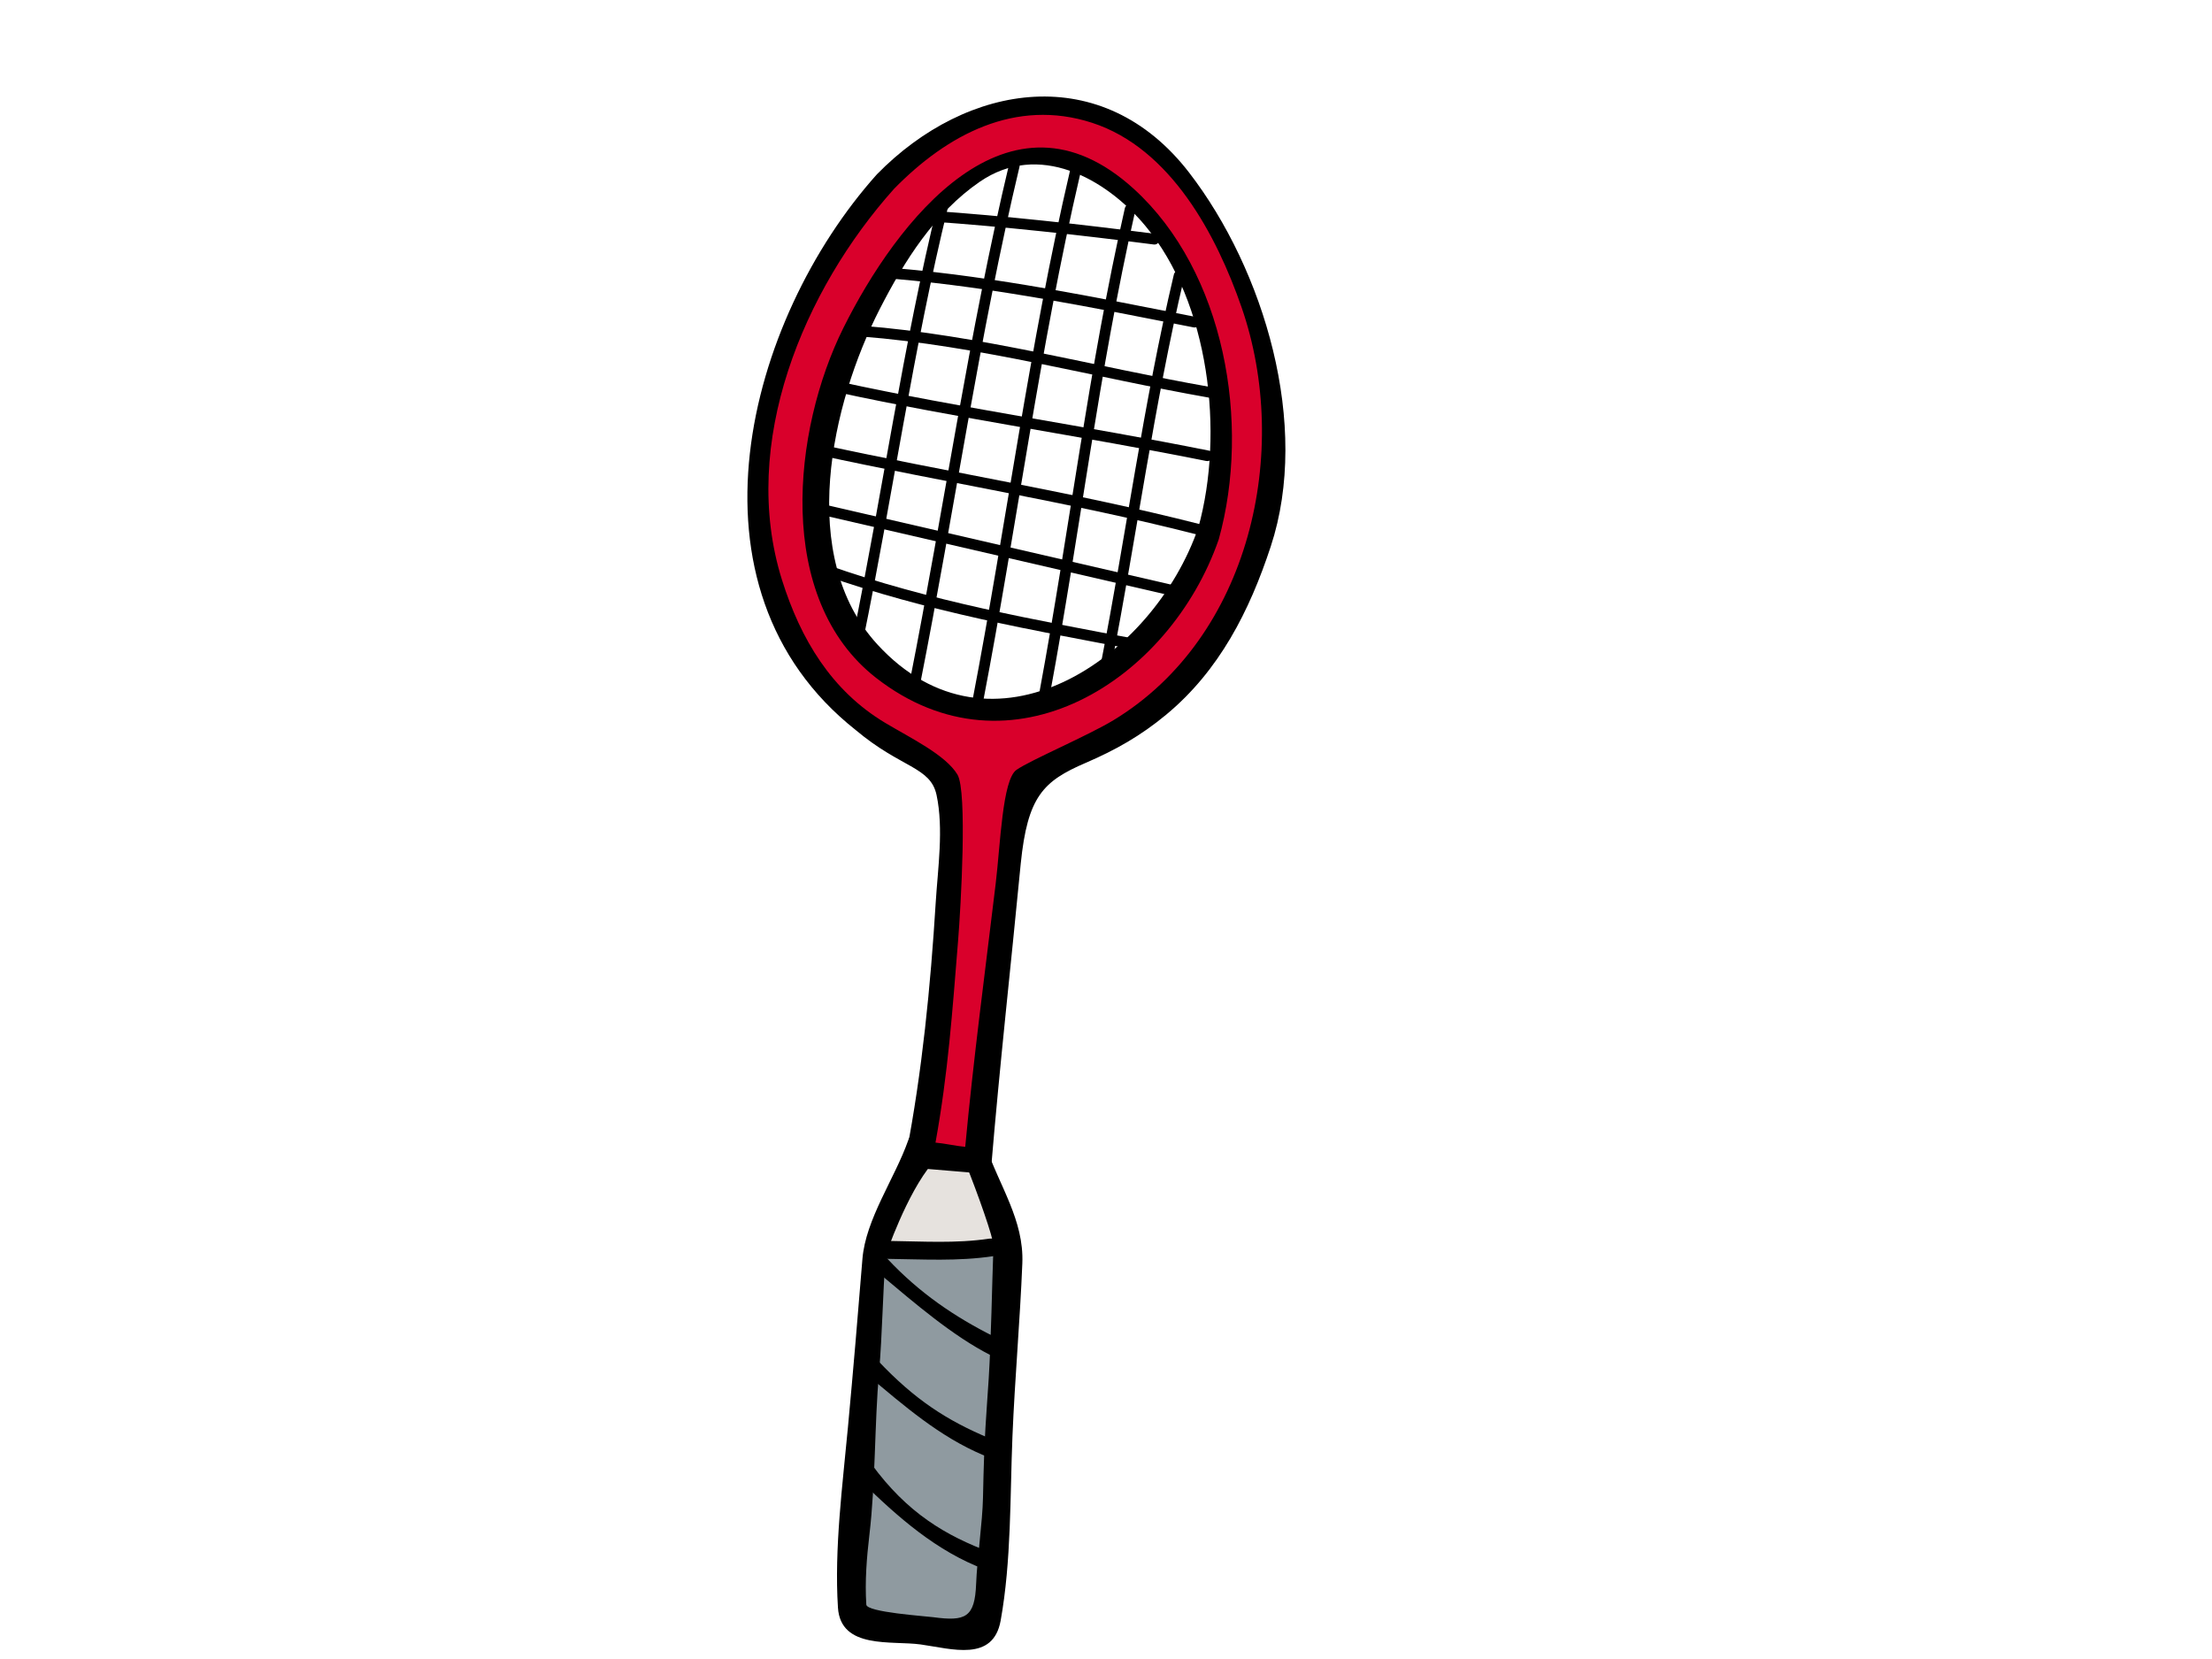 <?xml version="1.0" encoding="utf-8"?>
<!-- Generator: Adobe Illustrator 17.0.0, SVG Export Plug-In . SVG Version: 6.00 Build 0)  -->
<!DOCTYPE svg PUBLIC "-//W3C//DTD SVG 1.1//EN" "http://www.w3.org/Graphics/SVG/1.1/DTD/svg11.dtd">
<svg version="1.1" id="Layer_1" xmlns="http://www.w3.org/2000/svg" xmlns:xlink="http://www.w3.org/1999/xlink" x="0px" y="0px"
	 width="800px" height="600px" viewBox="0 0 800 600" enable-background="new 0 0 800 600" xml:space="preserve">
<g>
	<g>
		<path fill="#E6E2DE" d="M363.58,448.382c0,0-9.429-19.943-13.503-32.776l-15.46-1.135c-5.562,16.951-15.96,37.8-15.96,37.8
			s-0.019,0.175-0.038,0.435l44.897-2.72C363.555,448.964,363.58,448.382,363.58,448.382z"/>
		<path fill="#8F9AA0" d="M318.621,452.706c-0.403,5.074-4.586,57.283-7.334,82.578c-1.313,12.052-4.339,33.802-4.324,42.44
			c0.012,8.641,2.142,8.419,16.501,9.332c11.333,0.741,32.945,6.215,33.52,1.066c2.429-10.167,1.047-56.271,3.849-86.271
			c1.176-12.533,2.404-44.371,2.686-51.865L318.621,452.706z"/>
		<g>
			<path fill="none" d="M334.618,414.471c-5.562,16.951-15.96,37.8-15.96,37.8s-4.48,56.417-7.372,83.013
				c-1.313,12.052-4.339,33.802-4.324,42.44c0.012,8.641,2.142,8.419,16.501,9.332c11.333,0.741,32.945,6.215,33.52,1.066
				c2.429-10.167,1.047-56.271,3.849-86.271c1.329-14.249,2.748-53.469,2.748-53.469s-9.429-19.943-13.503-32.776L334.618,414.471z"
				/>
			<path d="M356.433,414.296c-0.966-2.801-2.773-4.933-5.934-5.165c-5.152-0.375-10.301-0.756-15.456-1.135
				c-2.185-0.165-3.839,0.619-4.967,1.848c-0.666,0.653-1.229,1.485-1.601,2.557c-4.793,13.693-15.41,28.465-16.569,42.959
				c-1.629,20.227-3.345,40.448-5.221,60.656c-1.966,21.256-4.983,44.037-3.63,65.368c0.963,15.231,19.499,11.899,29.922,13.356
				c11.242,1.563,26.208,6.443,28.928-8.651c3.889-21.537,3.367-44.897,4.268-66.722c0.863-20.824,2.729-41.608,3.57-62.451
				C370.38,441.295,361.486,429.005,356.433,414.296z M357.581,498.585c-0.825,13.181-1.604,19.377-2.07,43.099
				c-0.175,8.722-2.148,22.359-2.479,31.091c-0.466,12.215-3.817,13.681-15.51,12.105c-2.857-0.388-24.044-1.795-24.21-4.536
				c-0.544-8.494,0.141-16.951,1.129-25.351c2.235-19.026,1.81-39.738,3.483-58.825c1.188-13.559,1.319-28.509,2.41-42.071
				c0.031-0.228,7.516-22.331,16.904-33.448c2.201,0.156,9.863,0.178,12.067,0.341c4.208,10.398,10.098,26.971,9.995,29.653
				C358.756,465.258,358.484,483.991,357.581,498.585z"/>
		</g>
	</g>
	<g>
		<path fill="none" d="M321.191,452.04c12.393,0.072,22.656,1.485,37.278-0.894"/>
		<path d="M320.987,455.279c12.821,0.163,25.386,0.938,38.135-0.951c4.145-0.616,2.81-6.969-1.307-6.353
			c-12.18,1.807-24.166,0.972-36.406,0.825C317.236,448.745,316.801,455.226,320.987,455.279L320.987,455.279z"/>
	</g>
	<path fill="none" d="M320.528,458.49c11.677,9.689,23.404,20.981,37.053,27.539"/>
	<path fill="none" d="M315.672,494.742c12.668,10.583,25.73,22.366,40.995,28.453"/>
	<g>
		<path fill="none" d="M313.875,533.54c12.093,11.936,27.143,25.407,43.528,31.044"/>
		<g>
			<path d="M358.478,490.225c3.695,1.854,4.624-5.024,0.882-6.906c-13.906-6.978-26.761-15.578-38.541-28.193
				c-2.854-3.054-5.252,3.42-2.079,6.071C330.576,471.095,344.572,483.231,358.478,490.225z"/>
			<path d="M355.627,526.271c3.87,1.628,5.903-4.539,2.079-6.149c-15.278-6.434-26.833-13.853-40.254-28.087
				c-2.87-3.042-6.734,2.758-3.561,5.412C326.943,508.395,339.77,519.593,355.627,526.271z"/>
			<path d="M358.444,561.511c-16.51-6.121-30.353-14.365-43.193-31.91c-2.457-3.361-6.784,3.173-3.789,6.112
				c13.202,12.943,27.33,25.439,44.903,31.948C360.304,569.117,362.361,562.955,358.444,561.511z"/>
		</g>
	</g>
	<g>
		<path fill="#D9002B" d="M320.393,66.664c-28.321,30.644-45.672,66.79-46.66,109.558c-0.5,21.653,4.983,42.362,14.272,58.275
			c15.569,31.879,44.972,34.599,54.648,48.901c5.512,12.818-4.08,104.631-10.032,134.247l19.518,1.626
			c1.225-17.082,12.393-91.138,14.303-112.628c0.853-9.623-1.132-17.582,5.246-25.539c3.773-4.524,27.136-11.821,37.037-18.605
			c30.153-20.677,53.87-62.642,52.75-99.444c-1.038-33.883-17.076-81.231-42.802-105.835
			C385.336,25.353,346.642,38.277,320.393,66.664z M436.167,193.495c-10.689,34.908-46.71,69.348-84.96,61.895
			c-37.106-7.244-53.282-32.823-56.343-74.322c0.028-28.493,14.231-59.816,14.231-59.816c15.037-30.625,39.36-72.411,77.27-60.803
			C434.378,75.142,448.637,152.743,436.167,193.495z"/>
		<g>
			<path fill="none" d="M320.393,66.664c-28.321,30.644-45.672,66.79-46.66,109.558c-0.5,21.653,4.983,42.362,14.272,58.275
				c15.569,31.879,44.972,34.599,54.648,48.901c5.512,12.818-4.08,104.631-10.032,134.247l19.518,1.626
				c1.225-17.082,12.393-91.138,14.303-112.628c0.853-9.623-1.132-17.582,5.246-25.539c3.773-4.524,27.136-11.821,37.037-18.605
				c30.153-20.677,53.87-62.642,52.75-99.444c-1.038-33.883-17.076-81.231-42.802-105.835
				C385.336,25.353,346.642,38.277,320.393,66.664z M436.167,193.495c-10.689,34.908-46.71,69.348-84.96,61.895
				c-37.106-7.244-53.282-32.823-56.343-74.322c0.028-28.493,14.231-59.816,14.231-59.816c15.037-30.625,39.36-72.411,77.27-60.803
				C434.378,75.142,448.637,152.743,436.167,193.495z"/>
			<path d="M430.086,62.452c-31.279-40.586-80.234-32.826-112.941,0.594c-47.113,52.613-72.874,149.503-7.587,201.046
				c16.41,13.796,26.971,13.14,29.168,23.46c2.595,12.221,0.457,26.505-0.31,38.826c-1.866,30.335-4.905,61.082-10.654,90.954
				c-0.506,2.639,2.148,4.971,4.536,5.171c6.509,0.541,13.018,1.088,19.521,1.626c2.679,0.222,6.409,1.047,6.625-1.56
				c3.145-37.703,7.094-72.58,10.723-110.246c2.463-24.235,8.069-29.803,23.497-36.428c10.908-4.693,19.971-9.842,29.1-17.423
				c19.214-15.947,30.131-37.459,37.825-60.854C474.051,153.697,457.157,97.58,430.086,62.452z M402.753,260.441
				c-9.307,5.646-30.022,14.425-35.127,17.989c-5.108,3.564-5.818,27.077-7.519,41.142c-3.789,31.488-8.078,63.608-11.02,95.199
				c-3.135-0.263-7.612-1.273-10.751-1.532c4.564-25.195,6.078-47.21,8.144-72.69c1.06-13.005,3.395-54.413-0.203-60.407
				c-4.271-7.106-16.848-13.168-26.061-18.664c-19.571-11.686-30.675-30.375-37.381-51.687
				c-15.572-49.468,7.844-105.006,40.523-141.509c19.196-19.614,43.896-32.854,71.608-23.872
				c28.537,9.254,45.094,40.833,54.079,66.765C467.033,163.107,452.245,230.413,402.753,260.441z"/>
			<path d="M410.049,68.305c-45.291-41.267-85.917,11.927-105.019,50.277c-18.336,36.822-24.988,97.966,11.896,126.637
				c48.433,37.631,106.123,0.985,123.855-50.168C452.402,153.209,443.066,98.396,410.049,68.305z M317.383,233.139
				c-29.328-31.885-16.707-87.227,0.828-121.447c8.901-17.385,19.83-34.743,36.131-45.95c21.29-14.622,45.419-1.344,59.791,15.828
				c23.291,27.859,28.706,75.035,19.274,109.174C416.902,238.676,358.453,277.774,317.383,233.139z"/>
		</g>
	</g>
	<g>
		<path fill="none" d="M336.431,78.144c26.852,1.795,51.387,4.505,80.946,8.335"/>
		<path d="M336.306,80.088c27.077,1.885,54.023,4.877,80.943,8.332c2.495,0.325,2.736-3.567,0.253-3.883
			c-26.92-3.461-53.863-6.447-80.946-8.332C334.058,76.03,333.808,79.916,336.306,80.088L336.306,80.088z"/>
	</g>
	<g>
		<path fill="none" d="M324.045,98.961c36.112,2.733,72.293,10.617,107.714,17.492"/>
		<path d="M323.923,100.9c36.34,3.142,71.958,10.507,107.711,17.495c2.461,0.478,2.679-3.411,0.253-3.886
			c-35.749-6.994-71.367-14.353-107.717-17.492C321.666,96.798,321.425,100.681,323.923,100.9L323.923,100.9z"/>
	</g>
	<g>
		<path fill="none" d="M311.658,119.767c32.679,2.054,84.907,15.128,125.724,22.1"/>
		<path d="M311.53,121.709c42.421,3.298,83.897,14.75,125.724,22.103c2.473,0.435,2.701-3.455,0.253-3.889
			c-41.774-7.341-83.341-18.802-125.724-22.1C309.276,117.632,309.029,121.515,311.53,121.709L311.53,121.709z"/>
	</g>
	<g>
		<path fill="none" d="M303.08,139.935c44.053,9.779,89.406,15.838,133.737,24.923"/>
		<path d="M302.458,141.776c44.334,9.61,89.278,15.994,133.74,24.932c2.432,0.484,3.695-3.195,1.241-3.686
			c-44.462-8.945-89.4-15.325-133.734-24.936C301.276,137.559,300.013,141.248,302.458,141.776L302.458,141.776z"/>
	</g>
	<g>
		<path fill="none" d="M296.227,162.619c44.272,9.779,102.568,19.755,137.082,28.793"/>
		<path d="M295.611,164.464c45.597,9.941,91.829,17.26,137.073,28.79c2.42,0.622,3.677-3.067,1.248-3.686
			c-45.244-11.533-91.485-18.852-137.079-28.793C294.426,160.247,293.16,163.935,295.611,164.464L295.611,164.464z"/>
	</g>
	<g>
		<line fill="none" x1="297.334" y1="184.272" x2="423.715" y2="213.466"/>
		<path d="M296.712,186.117c42.13,9.726,84.257,19.458,126.384,29.181c2.423,0.566,3.683-3.117,1.238-3.68
			c-42.124-9.735-84.251-19.468-126.378-29.194C295.53,181.862,294.267,185.551,296.712,186.117L296.712,186.117z"/>
	</g>
	<g>
		<path fill="none" d="M298.756,206.2c35.48,13.084,76.285,20.049,113.372,27.099"/>
		<path d="M298.137,208.045c36.953,13.09,75.46,19.943,113.869,27.196c2.461,0.472,2.689-3.424,0.247-3.883
			c-38.085-7.197-76.238-14.028-112.872-27.005C297.002,203.511,295.77,207.207,298.137,208.045L298.137,208.045z"/>
	</g>
	<g>
		<path fill="none" d="M310.296,231.064c10.883-52.19,17.782-105.369,30.81-157.228"/>
		<path d="M312.137,231.689c10.717-52.337,18.086-105.316,30.819-157.225c0.591-2.426-3.098-3.686-3.692-1.254
			c-12.734,51.928-20.105,104.89-30.81,157.231C307.944,232.874,311.637,234.143,312.137,231.689L312.137,231.689z"/>
	</g>
	<path fill="none" d="M331.054,246.142c12.189-60.604,21.103-126.231,35.821-186.444"/>
	<g>
		<path fill="none" d="M353.739,253.001c12.233-62.585,19.639-126.425,34.483-188.575"/>
		<g>
			<path d="M365.034,59.076c-14.462,60.459-23.872,125.993-35.921,186.937c-0.488,2.461,3.407,2.676,3.892,0.253
				c11.983-60.613,21.34-125.812,35.712-185.949C369.298,57.901,365.615,56.641,365.034,59.076z"/>
			<path d="M386.921,62.002c-14.584,62.451-23.047,127.938-35.127,190.867c-0.478,2.463,3.417,2.686,3.883,0.256
				c12.027-62.604,20.427-127.756,34.93-189.873C391.173,60.818,387.49,59.561,386.921,62.002z"/>
		</g>
	</g>
	<g>
		<path fill="none" d="M377.921,250.171c10.929-57.808,17.388-116.814,30.738-174.216"/>
		<path d="M379.865,250.297c10.73-57.827,17.607-116.314,30.638-173.719c0.55-2.426-3.133-3.692-3.689-1.248
			c-13.106,57.727-20.049,116.552-30.838,174.714C375.523,252.513,379.412,252.732,379.865,250.297L379.865,250.297z"/>
	</g>
	<g>
		<path fill="none" d="M399.986,240.689c9.348-46.707,15.1-94.336,26.386-140.734"/>
		<path d="M401.927,240.818c9.144-46.685,15.341-93.905,26.286-140.24c0.578-2.429-3.11-3.686-3.68-1.244
			c-11.039,46.66-17.282,94.214-26.492,141.228C397.56,243.025,401.458,243.241,401.927,240.818L401.927,240.818z"/>
	</g>
</g>
</svg>
